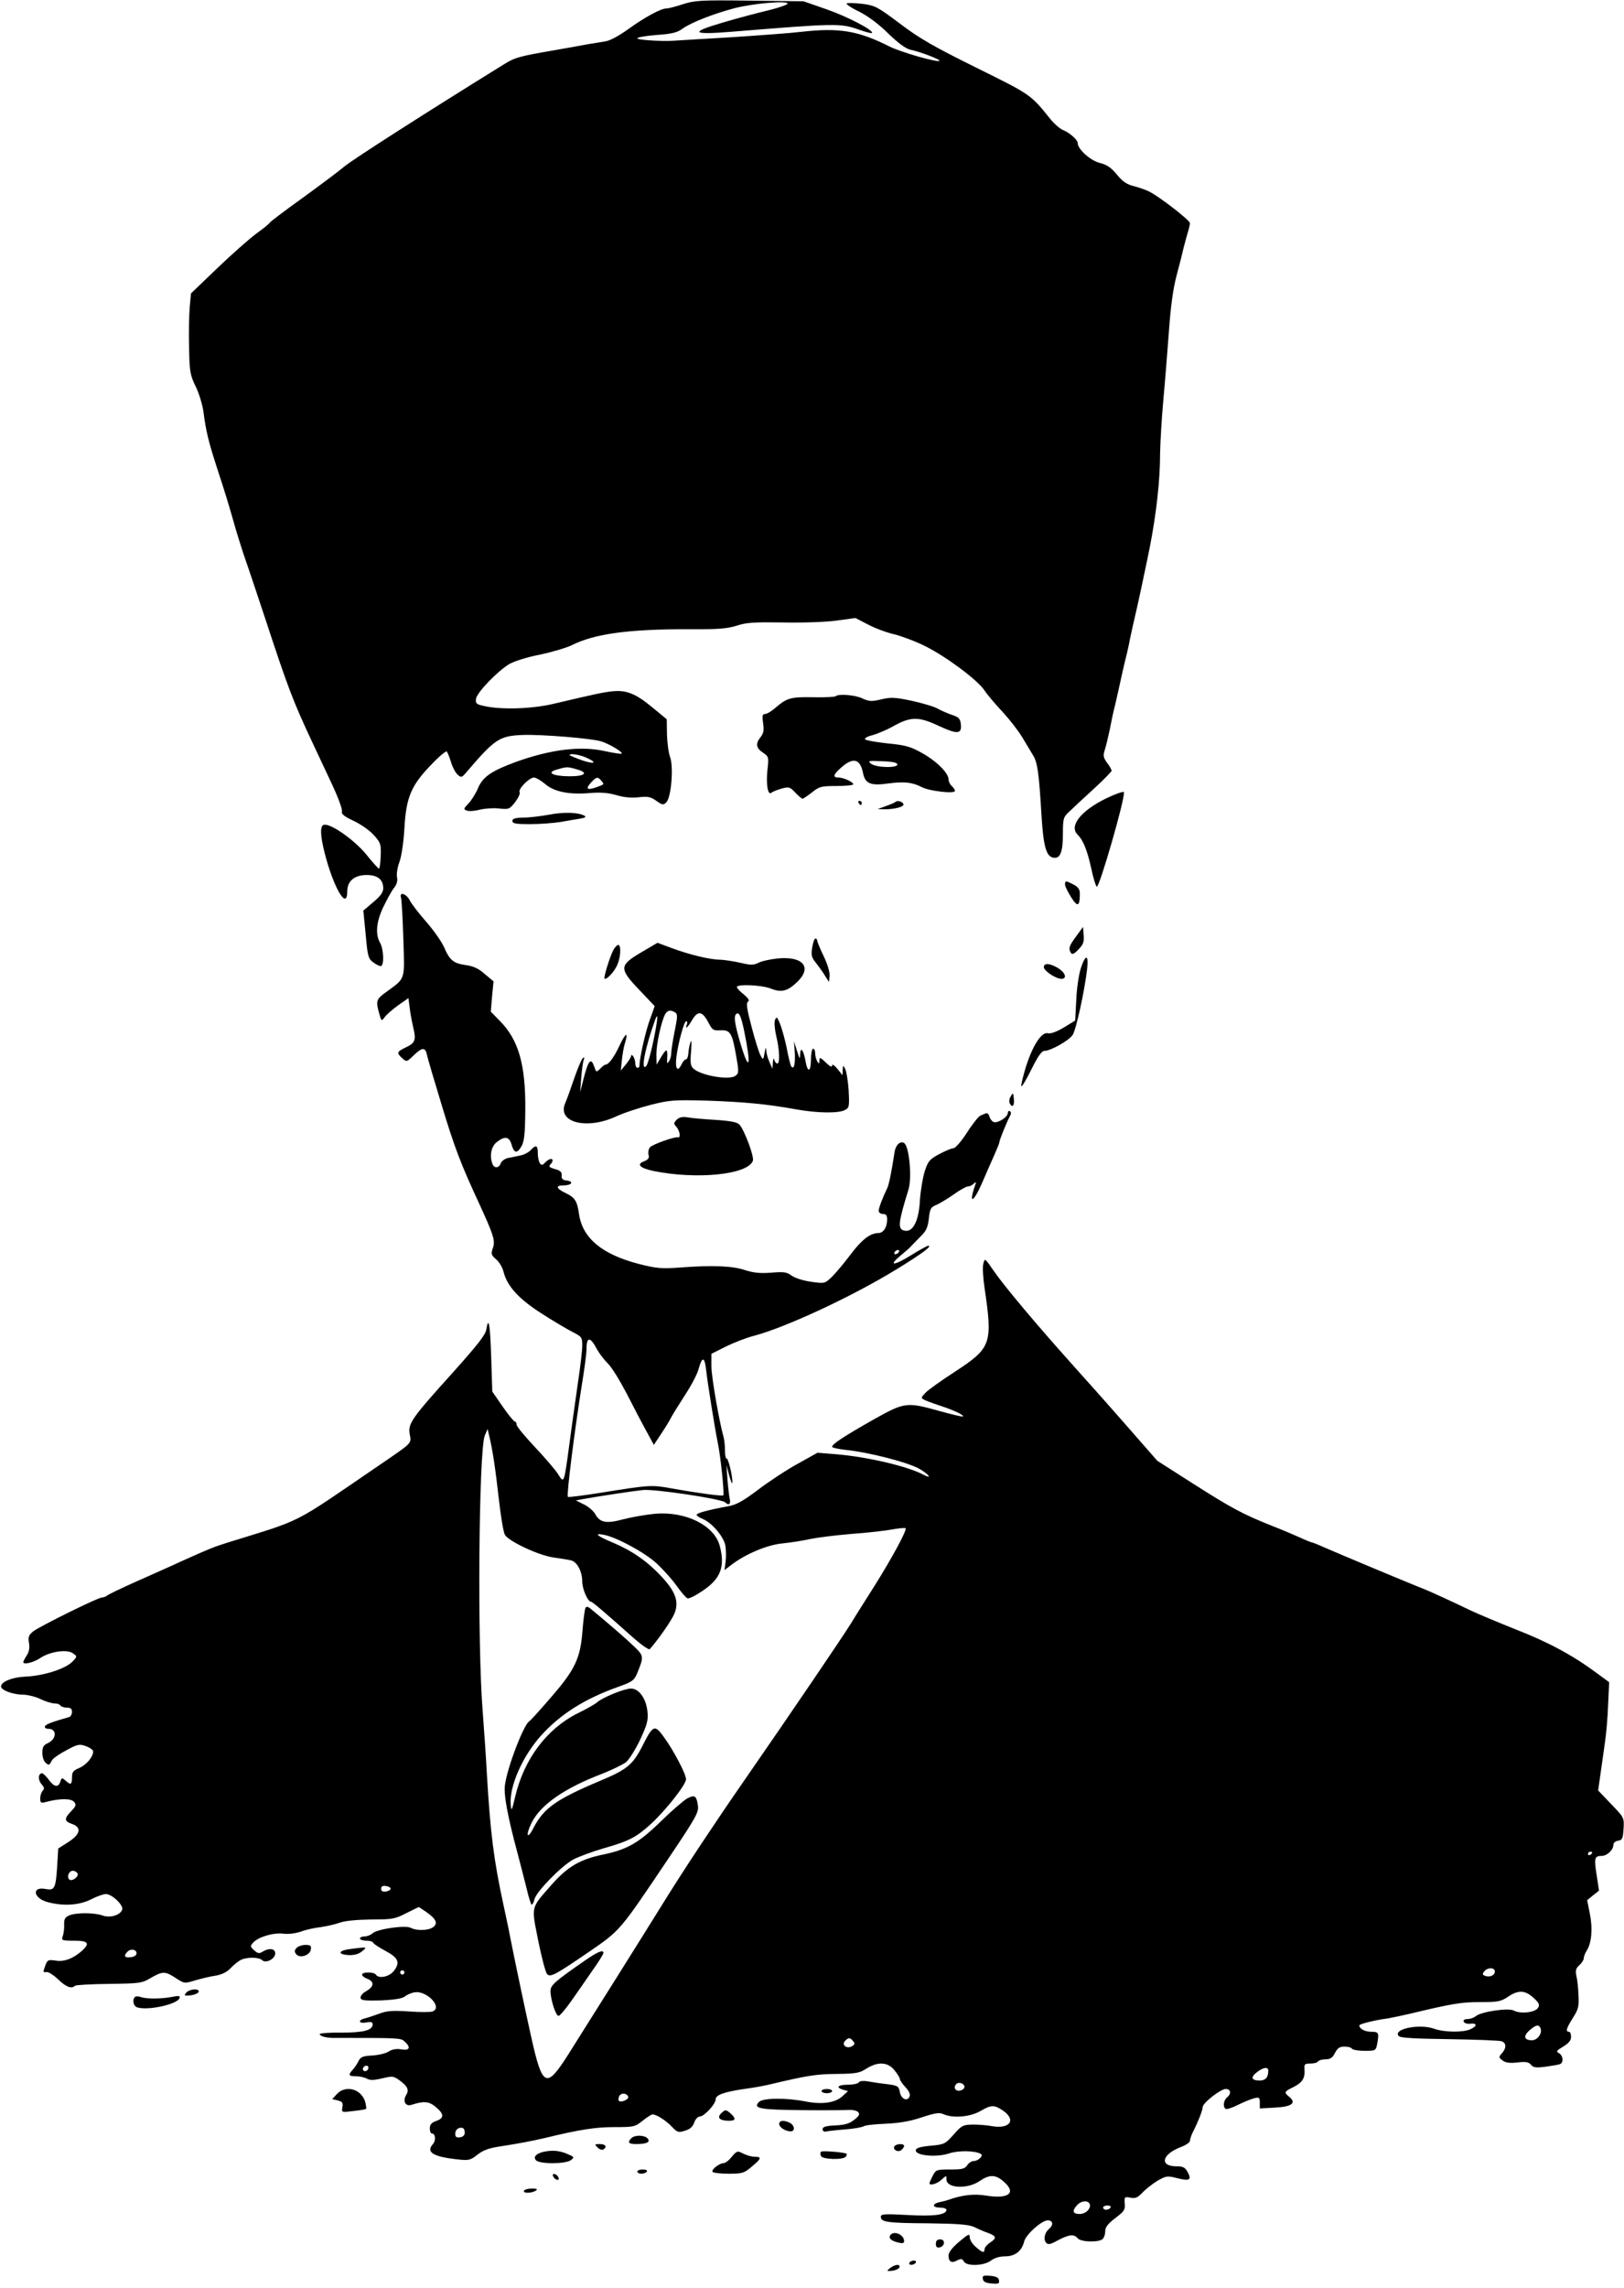 <?xml version="1.0" standalone="no"?>
<!DOCTYPE svg PUBLIC "-//W3C//DTD SVG 20010904//EN"
 "http://www.w3.org/TR/2001/REC-SVG-20010904/DTD/svg10.dtd">
<svg version="1.0" xmlns="http://www.w3.org/2000/svg"
 width="767pt" height="1080pt" viewBox="0 0 767 1080"
 preserveAspectRatio="xMidYMid meet">

<g transform="translate(0,1080) scale(0.1,-0.1)"
fill="#000000" stroke="none">
<path d="M3225 10780 c-33 -11 -68 -20 -78 -20 -26 0 -103 -42 -182 -99 -40
-29 -84 -53 -105 -56 -19 -3 -57 -10 -85 -14 -27 -5 -93 -17 -145 -26 -180
-31 -197 -36 -249 -68 -354 -219 -716 -450 -756 -484 -27 -23 -116 -89 -197
-148 -81 -58 -150 -110 -154 -116 -3 -6 -32 -29 -64 -52 -31 -23 -114 -96
-183 -162 l-125 -120 -6 -65 c-3 -36 -5 -121 -3 -190 2 -115 5 -130 31 -184
16 -32 32 -86 37 -120 11 -89 24 -141 63 -262 38 -116 52 -160 90 -294 14 -47
38 -123 55 -170 16 -47 53 -157 82 -245 108 -328 131 -391 227 -595 22 -47 63
-134 91 -194 28 -60 49 -117 46 -126 -4 -12 10 -23 54 -44 33 -15 76 -45 96
-67 33 -37 35 -43 33 -99 -1 -33 -5 -60 -8 -60 -3 0 -31 30 -61 68 -56 68
-167 146 -199 139 -19 -3 -18 -49 3 -132 42 -165 107 -276 107 -182 0 48 34
77 92 77 51 0 78 -21 78 -63 0 -18 -13 -37 -47 -65 l-47 -40 11 -112 c9 -101
12 -114 34 -131 13 -10 30 -19 37 -19 17 0 15 78 -3 110 -23 40 -18 99 15 168
17 35 39 76 50 90 14 17 19 34 15 52 -3 14 2 46 11 70 10 26 20 93 24 160 8
147 32 203 127 301 36 38 70 66 73 62 4 -5 13 -27 20 -50 7 -24 21 -50 31 -59
18 -16 20 -15 46 16 131 153 153 167 263 171 90 3 322 -16 368 -30 38 -11 105
-51 98 -58 -2 -3 -39 3 -81 12 -112 25 -252 8 -415 -50 -118 -43 -159 -71
-182 -124 -10 -25 -31 -58 -45 -73 -24 -25 -25 -28 -8 -34 10 -4 37 -2 60 4
24 6 65 9 91 6 47 -5 50 -4 77 30 15 20 25 41 21 47 -8 14 45 69 68 69 9 0 33
-14 52 -30 42 -37 114 -52 214 -43 48 4 85 1 123 -10 37 -11 73 -14 106 -10
43 5 56 2 83 -17 28 -20 33 -21 47 -7 23 23 35 165 18 213 -8 22 -14 71 -15
109 l-1 70 -68 56 c-78 65 -123 83 -189 76 -45 -5 -78 -12 -282 -60 -100 -23
-244 -28 -325 -9 -34 7 -40 12 -37 33 3 29 101 131 158 165 23 13 85 33 144
44 56 12 124 32 149 44 109 55 271 77 561 76 132 -1 176 3 220 17 45 15 84 17
220 15 91 -2 204 2 253 9 l87 12 60 -31 c32 -17 88 -38 124 -46 36 -9 102 -34
146 -56 100 -50 246 -159 279 -208 13 -20 52 -66 86 -102 33 -36 75 -90 93
-120 18 -30 41 -68 51 -85 21 -33 28 -83 40 -286 9 -143 22 -191 55 -197 33
-7 46 25 46 111 0 73 2 80 29 105 15 15 67 63 115 107 47 43 86 83 86 87 0 5
-9 22 -21 37 -18 25 -20 34 -11 62 6 19 16 61 23 94 6 33 17 85 25 115 7 30
20 87 28 125 9 39 20 90 27 115 6 25 14 63 18 85 5 22 13 60 19 85 13 52 54
246 72 335 32 165 49 318 49 445 1 57 8 174 16 260 8 85 19 229 26 320 8 113
19 195 36 260 14 52 29 111 33 130 5 19 13 51 19 70 6 19 11 40 11 47 0 13
-143 124 -191 148 -14 8 -47 19 -72 26 -35 8 -55 22 -82 55 -27 33 -48 47 -81
55 -44 11 -104 65 -104 93 0 16 -37 49 -71 63 -14 6 -38 27 -55 47 -97 121
-93 118 -352 246 -200 99 -269 138 -361 208 -108 81 -118 86 -179 94 -36 4
-69 5 -73 2 -5 -3 21 -21 59 -39 43 -22 94 -60 138 -104 48 -46 82 -71 105
-76 47 -10 141 -46 136 -52 -9 -9 -184 41 -237 68 -147 74 -236 89 -414 69
-48 -6 -199 -17 -335 -26 -135 -8 -255 -15 -266 -16 -57 -4 -175 3 -175 11 0
5 41 12 92 16 73 5 98 12 122 30 39 28 145 70 244 96 88 23 252 37 252 22 0
-5 -42 -20 -92 -32 -51 -12 -149 -38 -216 -58 -157 -46 -145 -58 41 -43 493
40 515 41 601 11 33 -12 61 -19 64 -17 11 12 -116 78 -214 112 l-109 38 -255
3 c-232 3 -260 1 -315 -17z m-461 -3554 c59 -25 49 -36 -14 -15 -33 12 -60 23
-60 25 0 9 43 3 74 -10z m-41 -57 c60 -16 40 -34 -37 -33 -78 1 -107 18 -55
32 45 13 48 14 92 1z m117 -54 c15 -18 15 -17 -27 -32 -41 -14 -49 -6 -21 24
25 27 31 28 48 8z"/>
<path d="M3947 7514 c-3 -4 -51 -6 -106 -5 -107 2 -124 -3 -179 -50 -18 -16
-40 -29 -48 -29 -13 0 -15 -8 -10 -43 5 -35 3 -48 -14 -69 -23 -30 -19 -50 17
-73 23 -16 24 -20 18 -75 -8 -70 1 -126 18 -112 7 6 28 14 49 20 33 9 39 8 64
-19 15 -16 31 -29 34 -29 4 0 24 14 45 30 35 28 44 30 116 30 44 0 79 4 79 8
0 11 -46 32 -70 32 -29 0 -25 14 15 49 55 48 88 39 101 -28 10 -50 36 -61 119
-49 76 10 114 6 160 -18 36 -18 155 -32 155 -17 0 6 -7 16 -15 23 -8 7 -15 21
-15 31 0 30 -57 87 -126 125 -53 30 -78 37 -161 45 -54 6 -102 14 -107 19 -5
5 10 14 35 20 24 7 67 25 94 40 84 48 122 49 216 5 90 -42 112 -41 107 6 -3
27 -9 34 -43 45 -22 8 -53 21 -68 30 -16 9 -70 25 -120 36 -80 17 -99 18 -145
7 -46 -11 -57 -10 -88 4 -34 17 -114 23 -127 11z m291 -321 c6 -19 -99 -17
-124 2 -17 14 -13 15 50 12 45 -1 71 -6 74 -14z"/>
<path d="M5225 7032 c-119 -58 -177 -130 -136 -171 27 -27 46 -73 66 -165 9
-42 20 -78 25 -81 12 -7 136 423 128 446 -2 5 -39 -8 -83 -29z"/>
<path d="M4055 7010 c3 -5 8 -10 11 -10 2 0 4 5 4 10 0 6 -5 10 -11 10 -5 0
-7 -4 -4 -10z"/>
<path d="M4228 7014 c-4 -3 -24 -12 -45 -19 l-38 -14 31 -1 c49 0 95 12 91 24
-4 13 -30 20 -39 10z"/>
<path d="M2595 6955 c-38 -7 -94 -14 -122 -14 -40 -1 -53 -5 -53 -16 0 -12 16
-15 83 -15 46 0 110 5 143 10 32 6 75 13 94 16 24 4 30 8 20 14 -30 16 -97 18
-165 5z"/>
<path d="M5030 6625 c0 -8 13 -35 29 -60 30 -48 41 -44 41 16 0 21 -7 32 -30
44 -36 19 -40 19 -40 0z"/>
<path d="M1894 6563 c3 -10 8 -98 11 -195 6 -200 12 -182 -82 -251 -46 -33
-49 -41 -32 -101 10 -36 11 -37 25 -18 7 11 36 36 63 56 l50 35 6 -47 c3 -26
11 -68 17 -93 14 -58 9 -72 -36 -93 -42 -20 -44 -26 -16 -51 20 -18 21 -18 53
13 40 39 55 40 63 5 3 -16 35 -124 71 -242 59 -196 92 -281 172 -453 72 -156
81 -184 69 -218 -10 -29 -8 -34 15 -54 14 -11 31 -39 36 -62 18 -67 73 -127
184 -197 56 -36 121 -74 145 -86 39 -20 42 -24 42 -62 0 -22 -9 -100 -20 -172
-10 -73 -29 -202 -40 -287 -26 -194 -26 -193 -53 -150 -11 19 -61 77 -109 128
-48 51 -88 99 -88 107 0 8 -4 15 -8 15 -5 0 -31 32 -58 71 l-49 71 -5 158 c-5
158 -12 201 -23 136 -4 -27 -40 -72 -157 -203 -195 -216 -214 -242 -205 -292
8 -46 17 -37 -150 -151 -413 -282 -346 -248 -710 -361 -70 -22 -86 -29 -220
-89 -38 -18 -131 -59 -205 -92 -74 -33 -139 -64 -144 -69 -6 -5 -16 -9 -24 -9
-19 0 -294 -136 -325 -160 -21 -17 -25 -26 -20 -55 4 -23 0 -43 -11 -59 -9
-14 -16 -28 -16 -31 0 -14 49 -2 80 19 46 31 127 43 155 22 20 -14 20 -15 -2
-38 -33 -35 -139 -69 -228 -72 -58 -3 -110 -24 -110 -46 0 -18 56 -39 108 -39
21 -1 57 -10 79 -21 23 -11 52 -20 64 -20 13 0 26 -4 29 -10 3 -5 17 -10 31
-10 17 0 24 -5 24 -20 0 -11 -6 -22 -12 -24 -87 -25 -113 -35 -116 -45 -2 -6
5 -11 17 -11 41 0 39 -49 -4 -68 -20 -9 -25 -19 -25 -46 0 -18 7 -39 15 -46
17 -14 17 -13 31 12 5 9 35 30 68 47 53 29 62 30 92 19 19 -7 34 -18 34 -25 0
-26 -33 -64 -66 -78 -28 -12 -34 -19 -34 -44 0 -35 -6 -38 -31 -15 -16 14 -18
14 -24 -5 -9 -30 -30 -26 -55 9 -12 16 -26 30 -31 30 -19 0 -21 -31 -3 -51 13
-15 15 -22 6 -31 -7 -7 -12 -23 -12 -36 0 -22 3 -24 28 -17 65 17 118 17 132
0 11 -13 9 -20 -13 -43 -35 -36 -34 -48 3 -61 47 -16 40 -49 -18 -86 l-47 -30
-5 -85 c-7 -104 -12 -114 -55 -106 -67 13 -58 -44 10 -62 75 -20 149 -15 205
13 27 14 58 25 70 25 29 0 85 -53 77 -74 -10 -26 -57 -40 -93 -27 -40 14 -126
14 -158 0 -19 -9 -24 -18 -23 -43 1 -17 -2 -41 -6 -53 -8 -22 -6 -23 52 -23
68 0 77 -12 39 -47 -41 -37 -85 -54 -125 -47 -36 5 -39 4 -50 -26 -10 -28 -10
-31 6 -28 9 2 34 -14 56 -35 36 -35 63 -46 79 -30 3 4 76 8 160 9 146 2 156 3
198 28 56 33 69 32 119 -1 40 -26 40 -26 92 -10 29 8 72 19 96 22 29 5 53 17
70 35 14 15 36 33 48 39 28 14 86 14 101 -1 17 -17 62 6 62 32 0 23 -29 27
-60 8 -15 -10 -23 -9 -40 7 -19 17 -19 20 -4 36 24 27 97 48 142 42 24 -3 57
1 84 10 23 9 66 18 93 21 28 4 68 13 90 21 25 9 80 14 148 15 99 0 112 2 166
30 l59 29 33 -22 c48 -33 59 -55 35 -73 -23 -17 -79 -18 -107 -3 -26 13 -157
-6 -179 -26 -9 -8 -26 -15 -38 -15 -12 0 -22 -4 -22 -10 0 -5 13 -10 29 -10
16 0 31 -4 33 -9 2 -6 28 -23 58 -39 62 -33 71 -55 40 -95 -22 -28 -72 -38
-85 -17 -8 13 -65 13 -65 0 0 -6 11 -15 25 -20 34 -13 32 -37 -5 -58 -17 -9
-29 -24 -27 -32 2 -12 19 -14 97 -12 63 3 100 9 111 18 8 7 29 17 46 20 57 11
136 -71 86 -90 -9 -4 -60 -4 -112 0 -77 5 -105 3 -141 -11 -25 -9 -55 -19 -67
-22 -35 -8 -28 -26 7 -19 22 4 30 2 30 -9 0 -28 -43 -39 -147 -39 -57 1 -103
-3 -103 -7 0 -10 34 -19 70 -18 307 0 313 0 331 -17 31 -28 24 -44 -16 -37
-23 4 -43 0 -59 -10 -13 -9 -48 -17 -77 -19 -44 -2 -56 -7 -65 -25 -6 -13 -18
-31 -27 -41 -24 -26 -21 -32 14 -32 17 0 40 -5 51 -11 16 -9 34 -8 73 1 49 12
54 11 83 -10 38 -28 45 -45 30 -69 -17 -28 -3 -55 25 -46 59 19 83 17 115 -10
40 -33 41 -53 2 -66 -22 -8 -30 -17 -30 -35 0 -13 4 -24 9 -24 18 0 21 -33 5
-51 -34 -38 4 -60 123 -72 46 -5 56 -3 88 23 27 21 54 31 108 39 78 12 149 25
212 40 165 40 239 51 326 51 92 0 98 1 134 30 21 17 42 30 47 30 18 0 64 -29
91 -58 26 -27 31 -29 62 -19 24 7 37 19 44 39 5 15 17 28 26 28 21 0 75 59 75
81 0 21 40 35 135 49 39 5 88 14 110 19 190 45 228 51 325 52 93 1 109 4 142
25 54 34 100 32 132 -7 14 -17 26 -36 26 -42 0 -6 12 -23 26 -38 17 -18 24
-34 20 -44 -10 -26 -40 -13 -46 20 -5 27 -9 31 -55 37 -28 3 -69 9 -91 13 -27
5 -44 3 -48 -4 -4 -6 -27 -11 -52 -11 -47 0 -59 -13 -21 -24 l22 -6 -27 -25
c-35 -31 -97 -39 -173 -24 -91 18 -201 17 -220 -2 -31 -31 2 -37 205 -39 107
-1 208 0 223 1 16 1 34 -4 40 -10 9 -10 5 -18 -18 -36 -22 -18 -44 -25 -90
-27 -45 -2 -60 -7 -60 -18 0 -8 7 -13 15 -11 8 2 49 7 90 10 41 3 81 10 89 15
7 5 54 10 104 12 64 3 114 11 170 30 64 21 84 24 103 15 44 -20 125 -13 173
14 53 31 66 31 108 3 65 -45 32 -89 -55 -73 -20 4 -59 7 -87 7 -47 -1 -53 -4
-91 -47 -40 -45 -44 -47 -110 -53 -51 -5 -69 -11 -69 -22 0 -25 99 -34 158
-14 45 15 124 13 150 -3 13 -8 -13 -33 -34 -33 -10 0 -24 -9 -31 -20 -11 -17
-24 -20 -80 -20 -65 0 -68 -1 -83 -30 -8 -16 -15 -31 -15 -35 0 -13 36 -3 57
17 23 21 23 21 23 1 0 -42 99 -47 156 -8 47 32 75 32 113 -1 64 -54 26 -85
-83 -67 -55 9 -111 3 -176 -20 -8 -3 -27 -8 -42 -11 -37 -8 -36 -26 2 -26 17
0 30 -5 30 -10 0 -24 -57 -32 -182 -25 -110 6 -128 5 -128 -8 0 -25 29 -30
222 -31 149 -2 194 -6 220 -18 18 -9 48 -22 66 -28 39 -15 40 -24 7 -46 -14
-9 -25 -23 -25 -30 0 -20 -11 -17 -42 11 -16 13 -28 34 -28 45 0 19 -6 16 -50
-21 -33 -28 -50 -50 -50 -65 0 -30 14 -38 41 -23 18 9 24 8 31 -5 13 -24 96
-21 128 4 16 12 41 20 67 20 47 0 79 25 90 70 8 33 82 99 111 100 25 0 29 -21
7 -40 -21 -17 -28 -49 -15 -65 10 -11 19 -10 57 11 53 28 76 30 93 9 15 -18
101 -20 118 -3 7 7 12 23 12 38 0 18 13 34 48 61 41 31 47 39 44 68 -2 32 -1
33 26 28 24 -5 35 0 58 24 16 17 48 42 71 56 41 23 46 24 93 12 58 -15 70 -8
49 29 -12 22 -22 27 -53 27 -81 0 -69 56 19 90 25 9 45 23 45 30 0 7 6 26 14
42 26 51 46 103 46 117 0 20 85 86 109 86 24 0 28 -22 6 -40 -17 -14 -20 -46
-6 -54 5 -3 31 5 58 19 26 13 60 27 76 31 24 6 27 4 27 -21 l0 -27 71 4 c79 4
103 21 69 50 -27 22 -26 25 19 47 43 22 55 42 52 84 -2 24 1 27 28 27 16 0 33
4 36 10 3 5 19 10 35 10 23 0 33 7 45 30 12 23 22 30 45 30 16 0 32 -4 35 -10
3 -5 30 -10 59 -10 52 0 54 1 60 31 10 54 8 59 -27 59 -30 0 -57 14 -57 30 0
7 78 26 135 33 17 3 59 12 95 20 209 50 250 57 340 57 85 0 99 3 132 25 48 33
80 32 120 -4 27 -25 31 -33 22 -48 -13 -22 -83 -30 -114 -13 -26 14 -156 -5
-181 -27 -8 -7 -26 -13 -38 -13 -14 0 -21 -5 -18 -12 2 -7 16 -12 31 -10 33 4
34 -11 1 -26 -36 -16 -124 -15 -174 3 -70 24 -197 -3 -164 -36 8 -8 80 -12
240 -14 125 -2 236 -6 246 -10 22 -9 22 -33 0 -57 -15 -17 -15 -19 3 -33 14
-11 33 -14 70 -10 40 5 54 2 64 -10 11 -14 24 -16 69 -10 30 4 60 9 68 12 19
7 16 40 -4 52 -15 8 -12 12 20 31 26 16 37 29 37 46 0 13 -4 24 -10 24 -17 0
-12 17 19 66 26 41 29 54 26 108 -1 33 -6 75 -10 91 -5 24 -2 35 14 49 12 11
21 25 21 33 0 7 6 24 14 36 23 36 29 103 15 173 l-13 65 28 23 28 22 -11 73
c-13 81 -10 91 23 91 26 0 56 28 56 53 0 9 10 17 23 19 19 3 22 10 25 56 3 52
3 53 -59 117 l-61 64 11 78 c6 43 16 110 21 148 6 39 13 118 15 178 l5 107
-60 44 c-112 83 -227 145 -381 205 -85 34 -181 74 -214 90 -79 38 -194 91
-225 103 -43 16 -392 162 -472 197 -26 12 -50 21 -53 21 -3 0 -30 11 -58 24
-29 13 -88 38 -132 55 -136 54 -194 86 -370 198 l-169 108 -149 170 c-82 94
-200 226 -262 295 -156 174 -312 359 -362 432 -42 61 -42 61 -49 32 -4 -15 -1
-66 6 -113 39 -264 32 -283 -139 -395 -65 -42 -128 -87 -140 -100 -22 -23 -22
-25 -4 -34 10 -5 43 -17 73 -27 62 -20 114 -44 108 -51 -3 -2 -53 10 -111 26
-155 43 -164 42 -309 -39 -141 -80 -198 -117 -198 -130 0 -4 30 -11 68 -15
106 -11 294 -59 346 -90 46 -27 60 -49 16 -26 -73 39 -265 84 -412 96 l-87 7
-95 -53 c-53 -29 -136 -84 -186 -122 -72 -54 -102 -71 -143 -78 -93 -17 -147
-32 -147 -40 0 -4 13 -13 30 -20 43 -18 98 -83 106 -125 3 -20 4 -54 1 -76
l-5 -40 31 24 c68 52 170 95 242 102 39 4 98 13 133 21 34 7 122 18 195 24 73
5 159 15 191 21 32 6 60 8 63 6 8 -8 -63 -139 -147 -273 -45 -71 -94 -148
-108 -172 -44 -71 -277 -414 -509 -749 -134 -193 -275 -406 -363 -547 -131
-211 -365 -583 -466 -743 -104 -164 -122 -156 -175 82 -28 126 -67 311 -90
425 -11 58 -29 145 -40 194 -47 215 -63 346 -79 616 -5 96 -15 231 -20 300
-26 310 -19 1237 10 1305 l13 30 7 -30 c17 -69 30 -159 46 -300 9 -82 22 -159
29 -170 20 -31 156 -95 227 -106 35 -5 73 -11 85 -14 29 -7 53 -53 53 -100 0
-35 26 -95 41 -95 6 0 61 -46 202 -172 38 -33 72 -57 76 -52 43 49 103 136
116 167 23 56 7 103 -61 176 -64 69 -136 120 -225 158 -78 32 -97 48 -49 39
59 -10 192 -82 250 -134 30 -28 73 -75 95 -106 22 -31 45 -58 52 -60 7 -3 39
13 71 35 86 57 108 115 81 214 -27 96 -160 162 -305 150 -43 -4 -111 -16 -150
-26 -81 -22 -111 -16 -133 25 -8 14 -31 34 -53 45 l-38 19 32 6 c72 13 236 38
284 43 55 6 372 -42 389 -58 16 -16 27 -10 22 14 -3 12 -8 54 -11 92 l-5 70
13 -50 c8 -27 14 -42 15 -33 2 28 -20 119 -28 114 -3 -2 -7 14 -7 37 0 23 -3
51 -6 62 -21 74 -58 286 -58 336 l0 59 68 34 c38 19 98 42 133 51 149 39 465
186 672 313 124 76 172 112 151 112 -5 0 -43 -21 -83 -46 -81 -50 -108 -50
-46 1 22 18 45 38 50 45 6 6 25 26 43 44 26 25 34 42 39 84 5 48 9 54 38 66
17 8 54 30 82 50 28 20 57 36 65 36 8 0 20 6 27 13 11 10 13 9 7 -6 -33 -94
-9 -86 33 11 18 42 44 101 57 130 13 29 24 56 24 61 0 9 35 96 50 123 6 11 6
19 0 23 -6 3 -10 0 -10 -8 0 -20 -48 -50 -67 -43 -8 3 -17 15 -20 26 -3 12
-11 18 -17 15 -6 -3 -18 -7 -26 -11 -8 -3 -37 -39 -63 -80 -28 -43 -55 -74
-65 -74 -9 0 -39 -13 -67 -28 -45 -24 -52 -33 -68 -82 -9 -30 -19 -90 -22
-132 -5 -106 -36 -161 -79 -145 -26 10 -22 41 25 193 17 58 3 204 -21 219 -18
11 -40 -9 -45 -43 -14 -93 -27 -156 -35 -171 -21 -43 -40 -93 -40 -106 0 -8 9
-15 20 -15 15 0 20 -7 20 -26 0 -36 -18 -64 -41 -64 -39 0 -80 -32 -133 -103
-30 -40 -69 -86 -87 -104 -34 -32 -35 -32 -98 -23 -37 5 -77 18 -92 29 -23 17
-37 19 -96 14 -53 -4 -83 -1 -124 12 -59 20 -152 24 -311 12 -85 -6 -108 -4
-194 18 -171 45 -262 121 -279 233 -9 63 -19 79 -62 100 -47 22 -51 37 -11 37
39 0 50 19 14 23 -19 2 -25 9 -23 24 1 16 -6 23 -32 30 -25 7 -31 12 -22 21 6
6 11 15 11 19 0 13 -18 9 -35 -9 -14 -14 -18 -14 -26 -2 -5 8 -9 29 -9 47 0
37 -9 40 -34 13 -9 -10 -32 -22 -49 -25 -18 -4 -44 -9 -59 -12 -15 -4 -30 -15
-33 -25 -8 -23 -31 -25 -39 -3 -15 38 -6 83 20 103 38 30 59 27 70 -11 12 -42
26 -44 46 -10 14 23 18 58 19 173 2 214 -32 332 -121 421 l-42 43 6 71 7 72
-42 35 c-29 26 -54 37 -90 42 -57 8 -75 22 -102 85 -11 25 -48 78 -83 118 -35
40 -71 86 -79 103 -17 32 -50 41 -41 12z m2351 -1673 c-3 -5 -11 -10 -16 -10
-6 0 -7 5 -4 10 3 6 11 10 16 10 6 0 7 -4 4 -10z m-1426 -458 c11 -20 34 -50
51 -67 18 -16 58 -82 91 -145 32 -63 74 -143 93 -177 l34 -63 35 53 c19 28 40
63 47 77 7 14 37 61 65 105 29 44 58 99 64 122 17 62 29 61 36 -4 8 -69 42
-280 55 -343 13 -60 32 -242 26 -248 -5 -5 -123 11 -246 33 -92 17 -104 16
-334 -21 -82 -13 -152 -22 -154 -19 -7 7 31 310 68 541 11 67 20 137 20 156 0
60 18 60 49 0z m4701 -2376 c0 -3 -4 -8 -10 -11 -5 -3 -10 -1 -10 4 0 6 5 11
10 11 6 0 10 -2 10 -4z m-7154 -98 c9 -15 -27 -41 -39 -29 -13 13 -1 41 17 41
8 0 18 -5 22 -12z m1479 -73 c0 -5 -10 -11 -22 -13 -16 -2 -23 2 -23 13 0 11
7 15 23 13 12 -2 22 -7 22 -13z m-1200 -305 c0 -9 -11 -16 -27 -18 -30 -4 -36
6 -16 26 16 16 43 11 43 -8z m6415 -85 c0 -19 -24 -29 -46 -21 -13 5 -14 9 -4
21 16 20 50 19 50 0z m-5150 -5 c0 -5 -4 -10 -10 -10 -5 0 -10 5 -10 10 0 6 5
10 10 10 6 0 10 -4 10 -10z m5366 -264 c9 -24 -15 -56 -41 -56 -37 0 -42 20
-11 47 31 27 44 29 52 9z m-3247 -60 c10 -12 8 -17 -7 -25 -25 -13 -49 8 -30
27 16 16 23 15 37 -2z m-2289 -124 c0 -13 -12 -22 -22 -16 -10 6 -1 24 13 24
5 0 9 -4 9 -8z m4250 -16 c0 -31 -13 -46 -40 -46 -40 0 -45 15 -14 39 31 24
54 27 54 7z m-1435 -76 c0 -8 -10 -16 -22 -18 -22 -3 -32 16 -16 32 12 11 38
2 38 -14z m-1588 -47 c4 -12 -34 -29 -44 -19 -3 3 -3 12 1 21 7 18 37 17 43
-2z m-772 -169 c0 -12 -8 -20 -22 -22 -17 -3 -23 2 -23 16 0 20 16 33 35 28 6
-2 10 -11 10 -22z m2950 -334 c12 -20 -15 -50 -45 -50 -34 0 -38 14 -13 42 17
19 48 24 58 8z m100 -20 c-3 -5 -13 -10 -21 -10 -8 0 -14 5 -14 10 0 6 9 10
21 10 11 0 17 -4 14 -10z"/>
<path d="M5083 6381 c-34 -46 -38 -58 -25 -79 6 -9 16 -4 36 17 22 23 27 36
24 67 l-3 39 -32 -44z"/>
<path d="M3836 6328 c-6 -34 -3 -47 14 -68 11 -14 31 -41 43 -60 l22 -35 3 28
c2 17 -9 54 -27 92 -17 35 -31 69 -31 74 0 6 -4 11 -9 11 -5 0 -11 -19 -15
-42z"/>
<path d="M3027 6304 c-103 -61 -104 -76 -6 -178 l71 -75 -26 -73 c-20 -59 -46
-175 -46 -210 0 -5 -4 -8 -10 -8 -5 0 -10 11 -10 24 0 22 -19 49 -20 29 -1 -4
-11 -21 -24 -37 l-24 -29 5 49 c3 27 9 64 15 82 17 55 2 47 -26 -13 -24 -52
-51 -90 -66 -90 -4 0 -15 -8 -25 -19 -19 -18 -19 -18 -28 8 -16 48 -29 32 -53
-64 l-14 -55 5 67 c3 37 8 76 12 85 4 13 3 15 -5 8 -6 -6 -24 -48 -40 -95 -16
-47 -35 -100 -43 -118 -38 -90 101 -126 240 -62 36 17 110 41 164 55 91 23
111 24 265 20 175 -6 282 -16 421 -41 99 -18 202 -20 232 -3 20 10 21 17 17
94 -3 45 -11 91 -17 101 -9 17 -10 17 -11 -6 l-1 -25 -24 30 c-14 17 -25 24
-25 16 0 -10 -11 -5 -30 14 -26 25 -30 26 -30 9 0 -16 -2 -17 -10 -4 -5 8 -10
25 -10 38 0 12 -4 22 -10 22 -5 0 -10 -22 -10 -50 0 -59 -15 -66 -25 -12 -9
53 -24 76 -26 37 -1 -27 -2 -26 -15 15 l-14 45 4 -58 c2 -53 -5 -79 -18 -59
-3 5 -13 44 -21 88 -9 43 -24 95 -32 114 -13 31 -16 33 -23 15 -4 -11 -1 -45
6 -75 16 -65 18 -130 5 -130 -5 0 -12 8 -14 18 -3 10 -5 5 -7 -13 l-2 -30 -13
30 c-8 17 -15 41 -16 55 -1 20 -3 18 -8 -10 -6 -34 -7 -34 -19 -12 -7 12 -26
72 -42 134 -23 86 -27 114 -17 120 8 6 2 15 -20 34 -18 14 -33 30 -33 35 0 15
117 10 160 -7 50 -20 79 -13 124 30 74 70 29 124 -92 112 -36 -4 -77 -13 -91
-21 -23 -11 -36 -11 -86 1 -33 7 -76 14 -95 14 -48 1 -141 23 -225 54 -38 14
-70 26 -70 26 0 0 -35 -21 -78 -46z m162 -283 c12 -8 11 -21 -3 -90 -9 -45
-16 -91 -16 -104 0 -12 -5 -29 -11 -37 -8 -12 -10 -10 -8 10 3 51 -2 54 -26
15 l-24 -40 -1 49 c0 48 23 154 41 188 11 20 26 23 48 9z m156 -46 c19 -37 24
-40 58 -38 46 2 55 -12 74 -122 13 -74 13 -81 -4 -93 -30 -22 -165 2 -199 35
-13 13 -15 29 -10 82 3 43 2 57 -3 41 -5 -14 -9 -37 -10 -52 -1 -16 -6 -28
-11 -28 -6 0 -15 -11 -22 -25 -18 -39 -31 -18 -23 39 9 68 36 166 46 166 5 0
6 -7 3 -15 -11 -27 4 -16 25 21 27 45 48 42 76 -11z m169 -38 c35 -169 26
-205 -16 -65 -28 94 -33 129 -22 141 14 13 23 -6 38 -76z m-428 -50 c-12 -59
-28 -113 -34 -119 -28 -28 -5 88 43 221 15 39 11 -6 -9 -102z"/>
<path d="M2898 6318 c-17 -31 -48 -131 -43 -137 9 -8 48 34 61 66 16 37 18 93
4 93 -5 0 -15 -10 -22 -22z"/>
<path d="M5104 6228 c-9 -29 -19 -96 -21 -149 l-5 -96 -54 -33 c-33 -20 -62
-30 -74 -27 -30 8 -71 -54 -104 -156 -15 -49 -25 -91 -22 -94 3 -3 24 33 48
81 30 61 48 86 61 86 29 0 115 48 133 75 16 24 55 201 68 308 9 73 -7 76 -30
5z"/>
<path d="M4930 6235 c0 -17 56 -55 83 -55 28 0 19 29 -15 50 -39 24 -68 26
-68 5z"/>
<path d="M4773 5624 c-7 -12 -8 -26 -3 -34 13 -21 22 -7 18 27 -3 27 -4 27
-15 7z"/>
<path d="M3196 5515 c-15 -16 -15 -19 -1 -34 15 -18 21 -52 8 -49 -17 4 -122
-34 -133 -47 -7 -8 -10 -24 -7 -35 4 -16 -1 -23 -20 -31 -39 -14 -22 -32 43
-46 206 -42 449 -17 470 49 6 20 -40 143 -63 169 -10 12 -39 18 -111 23 -53 3
-113 8 -133 12 -26 4 -40 1 -53 -11z"/>
<path d="M2765 3211 c-3 -6 -10 -55 -14 -109 -10 -130 -35 -183 -151 -316 -50
-58 -95 -108 -101 -111 -26 -17 -102 -213 -114 -299 -7 -45 12 -148 60 -326
14 -52 33 -128 43 -167 9 -40 20 -73 23 -73 4 0 10 11 13 25 9 37 127 157 183
188 27 14 92 38 144 53 119 34 152 51 219 111 70 63 170 189 170 215 0 25 -59
137 -106 201 -42 58 -50 55 -99 -42 -45 -89 -73 -113 -195 -164 -214 -90 -272
-131 -321 -226 -29 -57 -38 -35 -9 24 42 86 155 165 337 234 45 18 94 42 109
53 15 12 45 60 67 106 33 71 39 92 35 132 -6 63 -40 110 -78 110 -32 0 -134
-42 -160 -65 -9 -8 -49 -31 -90 -51 -147 -73 -255 -216 -297 -395 -16 -67 -18
-71 -21 -36 -7 86 56 228 144 326 92 101 205 172 358 227 70 25 80 31 94 63
34 83 34 85 -17 133 -38 37 -123 110 -203 176 -11 9 -18 10 -23 3z"/>
<path d="M3245 2311 c-16 -9 -72 -57 -124 -108 -106 -103 -159 -133 -275 -157
-106 -22 -166 -57 -240 -141 -101 -115 -97 -98 -64 -265 16 -80 35 -151 42
-158 16 -16 39 -3 196 104 152 105 143 94 381 448 129 192 140 213 135 245 -7
46 -15 51 -51 32z"/>
<path d="M1400 1605 c-10 -11 -10 -18 -1 -29 17 -21 65 -5 69 22 3 18 -1 22
-26 22 -16 0 -35 -7 -42 -15z"/>
<path d="M1657 1601 c-59 -7 -66 -25 -12 -29 28 -1 48 4 65 18 26 21 26 21
-53 11z"/>
<path d="M2765 1548 c-147 -102 -165 -118 -165 -146 0 -40 25 -117 38 -117 6
0 34 33 62 73 27 39 73 104 100 144 28 39 50 75 50 80 0 17 -27 6 -85 -34z"/>
<path d="M879 1394 c-11 -14 -9 -15 21 -12 18 2 35 9 38 16 6 18 -43 15 -59
-4z"/>
<path d="M637 1374 c-13 -13 -7 -42 9 -48 47 -18 192 13 202 43 4 11 -3 12
-34 6 -48 -10 -122 -11 -149 -1 -11 4 -24 4 -28 0z"/>
<path d="M1591 916 l-22 -24 26 -6 c22 -6 26 -11 22 -32 -4 -25 -4 -25 52 -18
31 3 58 8 60 10 2 2 0 15 -3 29 -16 64 -92 87 -135 41z"/>
<path d="M3880 930 c0 -5 11 -10 25 -10 14 0 25 5 25 10 0 6 -11 10 -25 10
-14 0 -25 -4 -25 -10z"/>
<path d="M3405 824 c-20 -20 -5 -34 38 -34 32 0 34 10 9 33 -23 21 -27 21 -47
1z"/>
<path d="M3680 775 c0 -16 30 -35 54 -35 22 0 20 27 -3 40 -28 14 -51 12 -51
-5z"/>
<path d="M2982 708 c-20 -20 -14 -28 22 -28 50 0 69 9 55 26 -14 17 -61 18
-77 2z"/>
<path d="M2822 664 c9 -9 21 -13 27 -10 20 13 11 26 -16 26 -25 0 -26 -1 -11
-16z"/>
<path d="M4224 669 c-9 -16 18 -30 33 -17 7 6 13 14 13 19 0 13 -38 11 -46 -2z"/>
<path d="M2565 643 c-34 -9 -47 -24 -34 -39 16 -19 139 -19 165 0 18 14 17 15
-18 30 -37 16 -73 18 -113 9z"/>
<path d="M3456 620 c-13 -17 -31 -30 -38 -30 -20 0 -59 -30 -53 -41 4 -5 38
-9 76 -9 65 0 74 3 109 33 46 38 49 47 15 47 -15 0 -39 7 -55 15 -27 14 -29
14 -54 -15z"/>
<path d="M3878 644 c-4 -3 -4 -12 -1 -20 6 -17 108 -20 118 -3 4 6 5 12 4 13
-9 7 -115 16 -121 10z"/>
<path d="M3010 550 c0 -5 9 -10 19 -10 11 0 23 5 26 10 4 6 -5 10 -19 10 -14
0 -26 -4 -26 -10z"/>
<path d="M2612 529 c2 -7 10 -15 17 -17 8 -3 12 1 9 9 -2 7 -10 15 -17 17 -8
3 -12 -1 -9 -9z"/>
<path d="M2475 460 c-8 -13 35 -13 55 0 11 7 7 10 -17 10 -17 0 -35 -4 -38
-10z"/>
<path d="M4204 249 c-8 -14 5 -26 39 -34 20 -5 27 -3 27 7 0 31 -50 52 -66 27z"/>
<path d="M4420 209 c0 -14 5 -19 17 -17 26 5 29 38 4 38 -15 0 -21 -6 -21 -21z"/>
<path d="M4295 120 c-3 -5 1 -10 9 -10 8 0 18 5 21 10 3 6 -1 10 -9 10 -8 0
-18 -4 -21 -10z"/>
<path d="M4204 95 c-18 -15 -18 -15 10 -13 16 2 31 9 34 16 5 17 -20 15 -44
-3z"/>
<path d="M4642 43 c2 -13 14 -19 41 -21 33 -3 38 -1 35 15 -2 13 -14 19 -41
21 -33 3 -38 1 -35 -15z"/>
</g>
</svg>